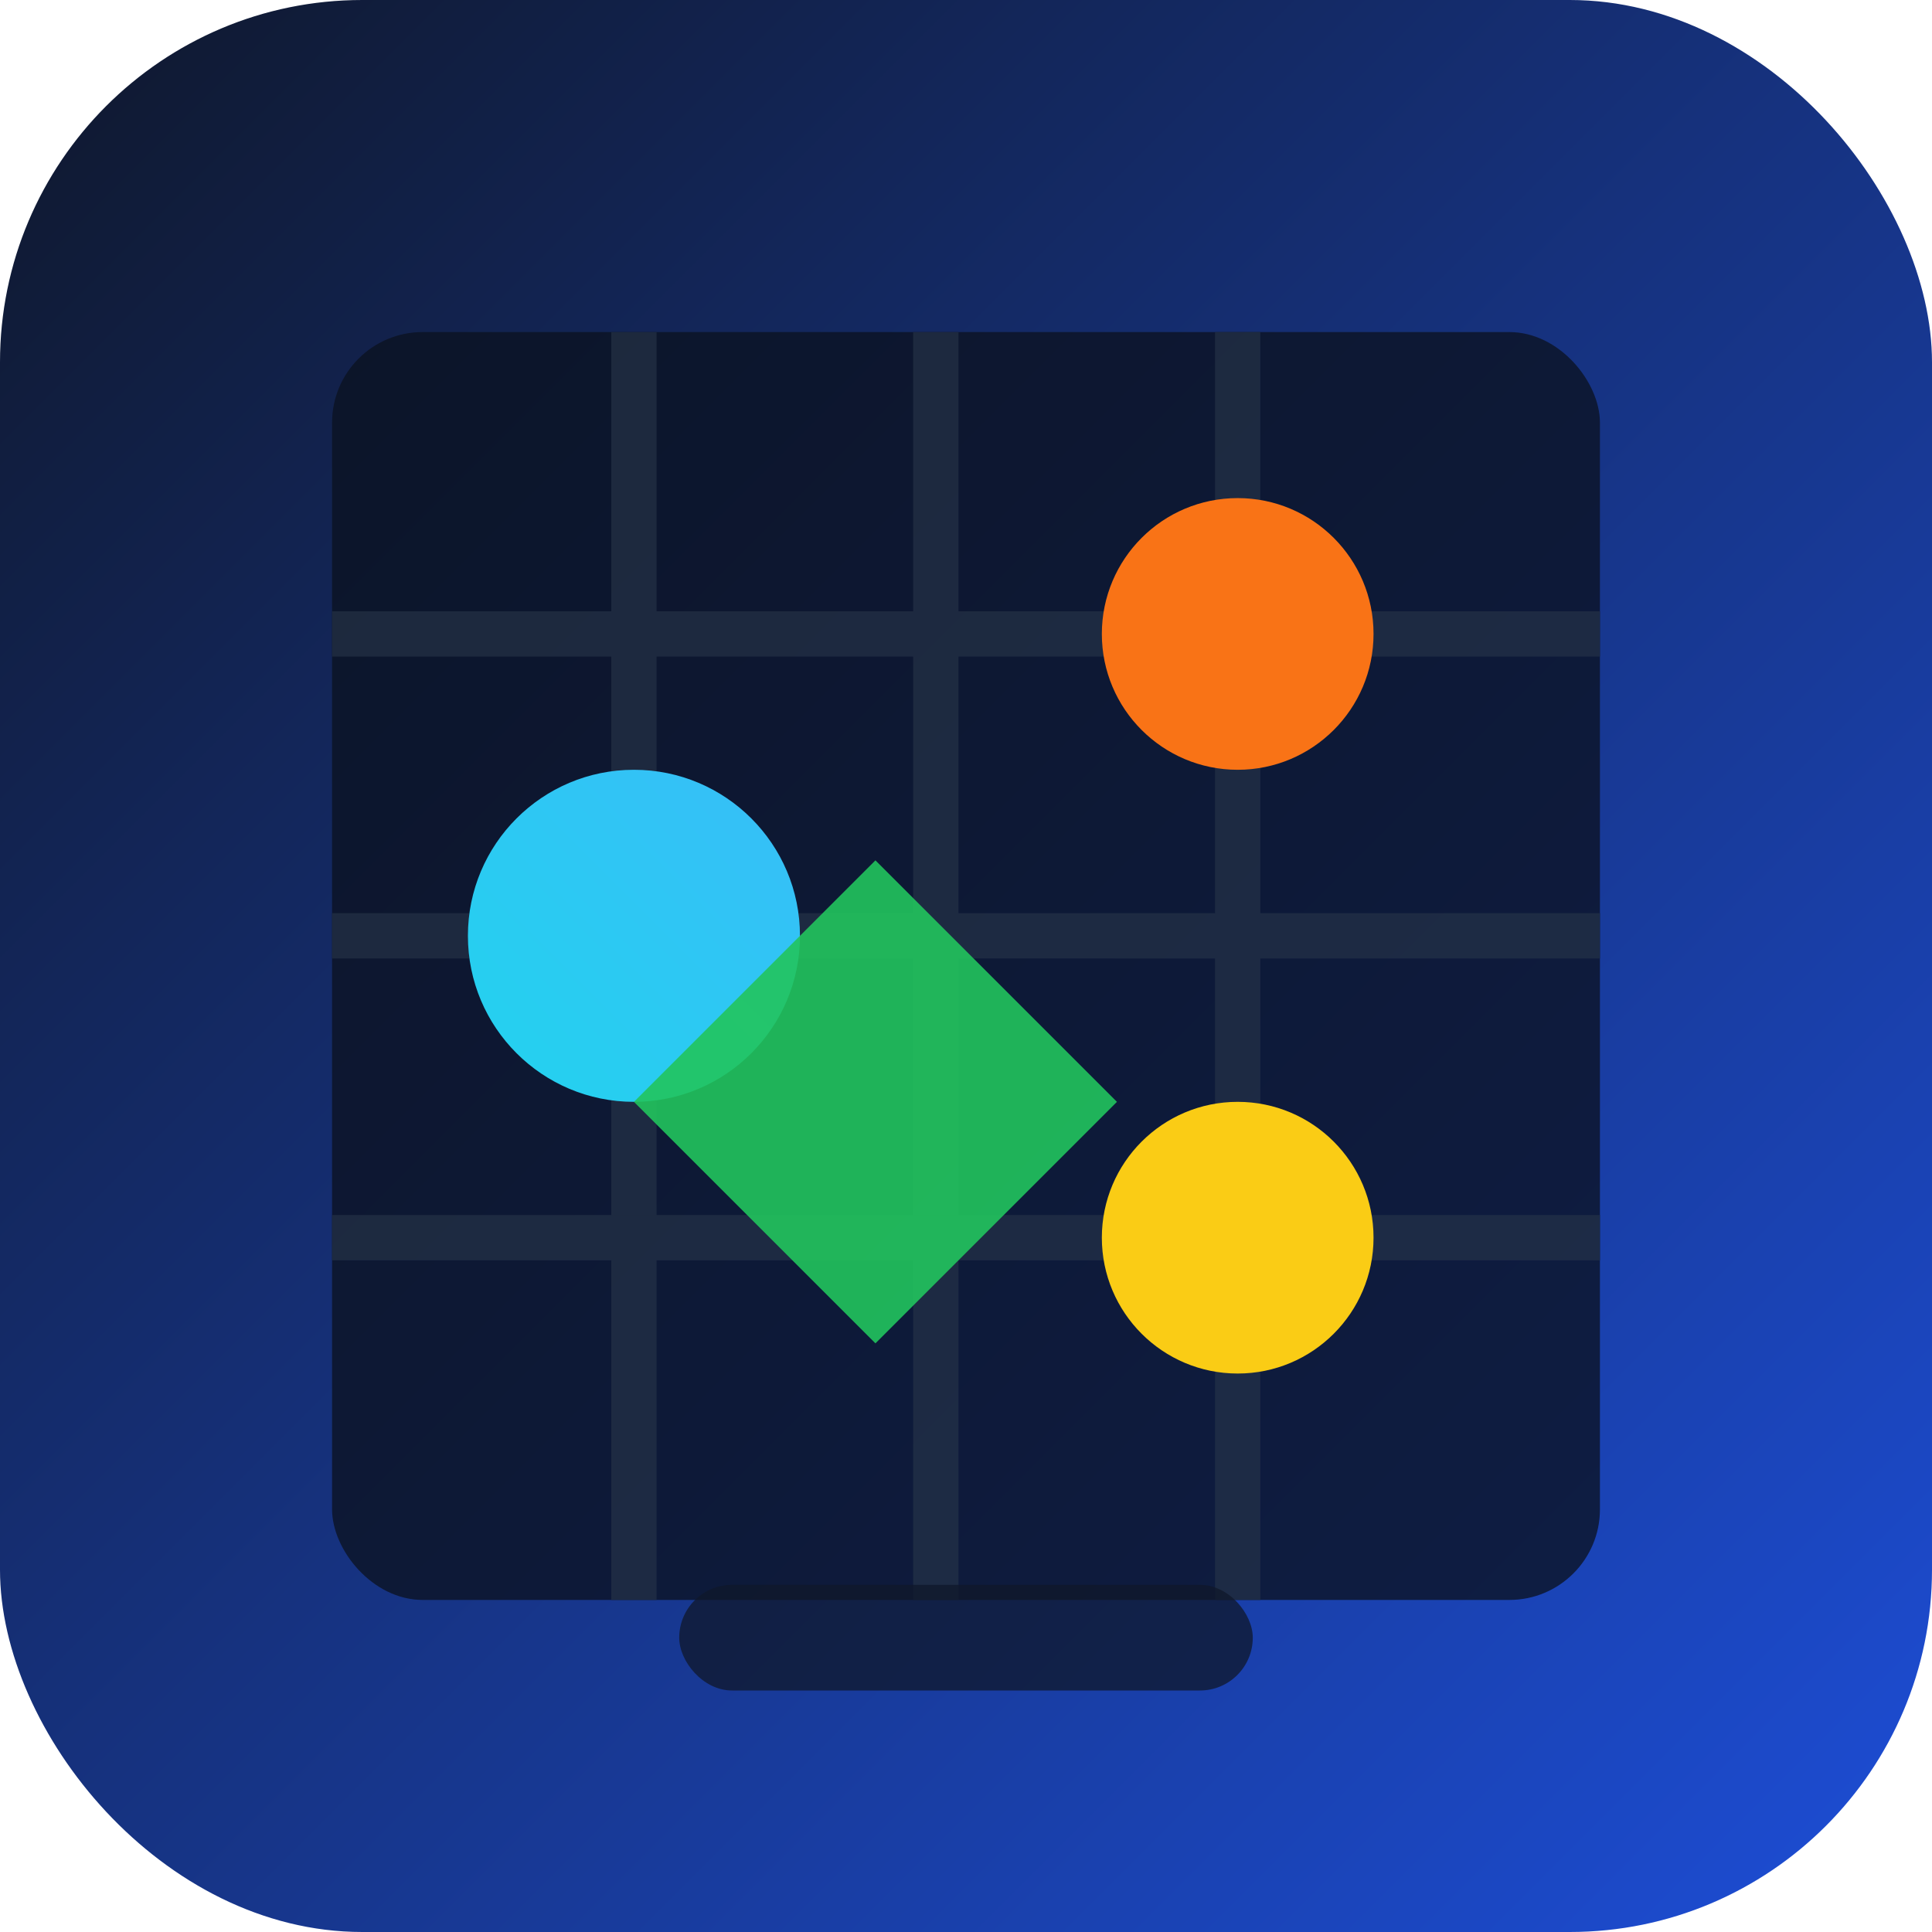 <svg xmlns="http://www.w3.org/2000/svg" width="512" height="512" viewBox="0 0 512 512">
  <defs>
    <linearGradient id="bg" x1="0" x2="1" y1="0" y2="1">
      <stop offset="0%" stop-color="#0f172a" />
      <stop offset="100%" stop-color="#1d4ed8" />
    </linearGradient>
    <linearGradient id="highlight" x1="0" x2="1" y1="1" y2="0">
      <stop offset="0%" stop-color="#22d3ee" />
      <stop offset="100%" stop-color="#38bdf8" />
    </linearGradient>
  </defs>
  <rect width="512" height="512" rx="96" fill="url(#bg)" />
  <g opacity="0.9">
    <rect x="88" y="88" width="336" height="336" rx="24" fill="#0b1120" opacity="0.85" />
    <g stroke="#1e293b" stroke-width="12">
      <path d="M168 88v336" />
      <path d="M248 88v336" />
      <path d="M328 88v336" />
      <path d="M88 168h336" />
      <path d="M88 248h336" />
      <path d="M88 328h336" />
    </g>
  </g>
  <g>
    <circle cx="168" cy="248" r="44" fill="url(#highlight)" />
    <circle cx="328" cy="168" r="36" fill="#f97316" />
    <circle cx="328" cy="328" r="36" fill="#facc15" />
    <path d="M168 292l64 64 64-64-64-64z" fill="#22c55e" opacity="0.9" />
  </g>
  <rect x="180" y="420" width="152" height="28" rx="14" fill="#0f172a" opacity="0.75" />
</svg>

